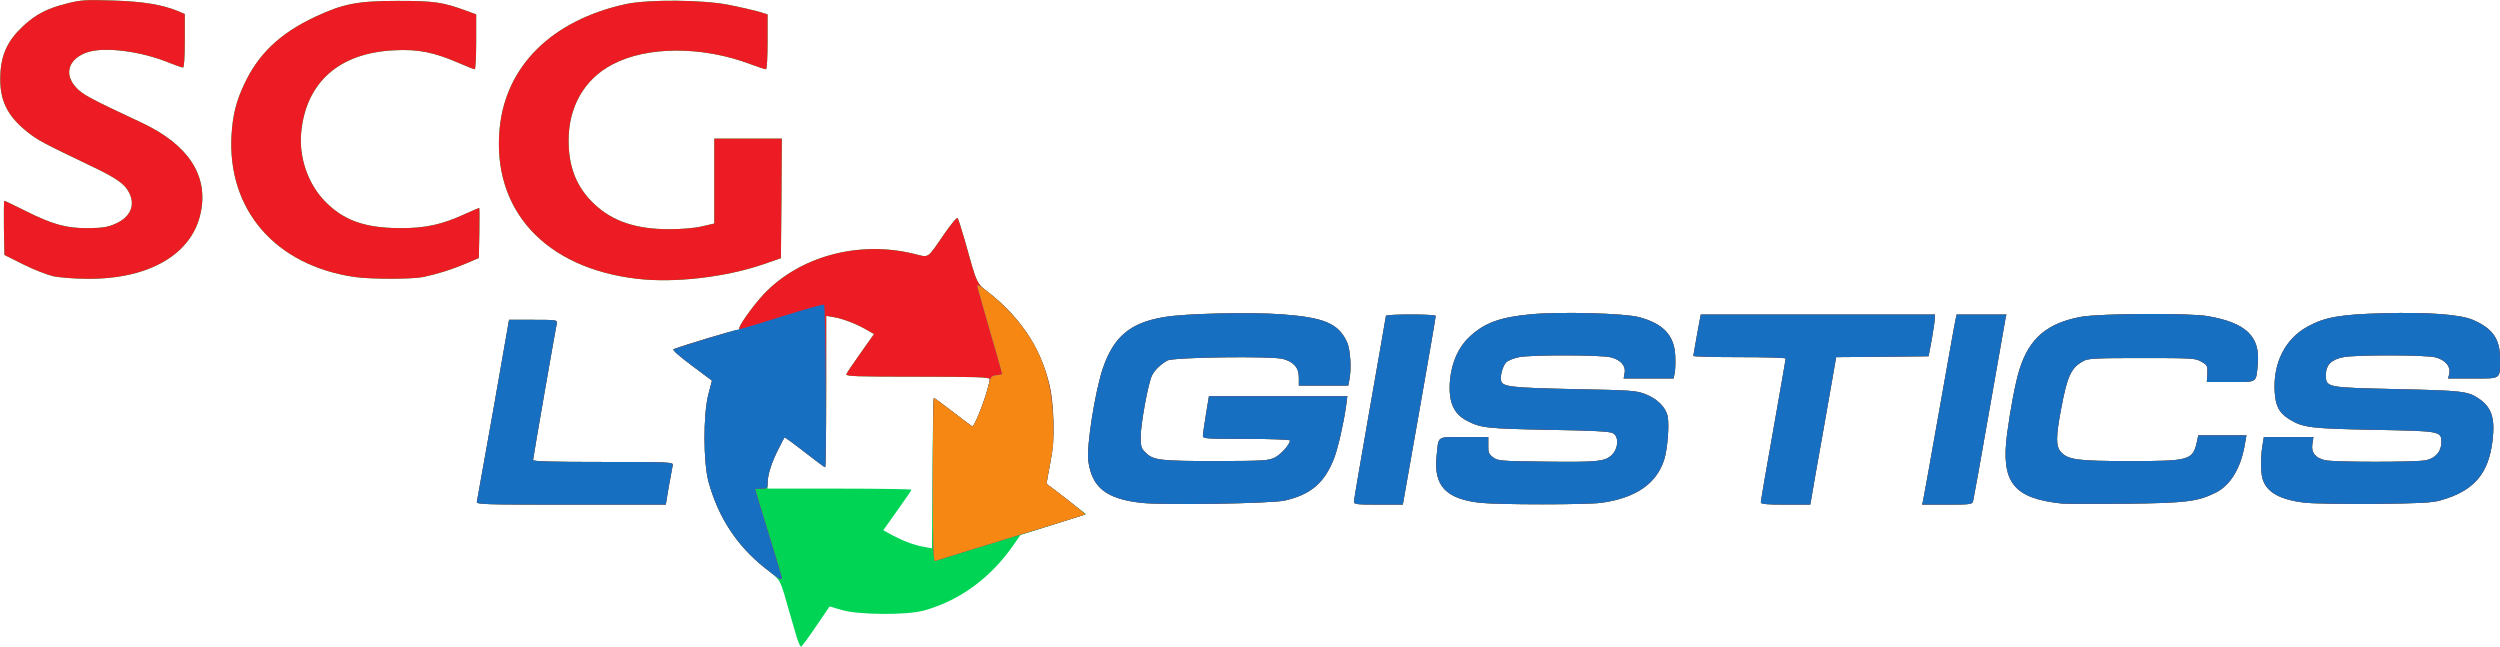 <!DOCTYPE svg PUBLIC "-//W3C//DTD SVG 20010904//EN" "http://www.w3.org/TR/2001/REC-SVG-20010904/DTD/svg10.dtd">
<svg version="1.0" xmlns="http://www.w3.org/2000/svg" width="1407px" height="364px" viewBox="0 0 14070 3640" preserveAspectRatio="xMidYMid meet">
<g id="layer101" fill="#00d455" stroke="none">
 <path d="M4486 3593 c-8 -27 -24 -82 -36 -123 -64 -224 -51 -199 -142 -271 -161 -126 -264 -284 -320 -486 -30 -109 -31 -380 -1 -494 l20 -77 -115 -86 c-71 -53 -110 -87 -101 -91 78 -29 339 -107 358 -107 13 0 18 -4 12 -7 -11 -7 73 -126 137 -195 203 -214 534 -303 844 -228 90 22 72 34 172 -111 38 -55 71 -95 75 -90 4 4 22 60 40 123 73 261 64 241 145 305 162 127 276 297 327 490 34 127 37 322 9 464 -12 62 -21 113 -19 115 2 1 53 40 113 86 l109 84 -54 17 c-30 10 -113 36 -185 59 l-131 41 -43 62 c-128 182 -301 308 -500 363 -97 27 -368 25 -463 -3 l-68 -20 -77 113 c-42 62 -80 114 -84 114 -3 0 -13 -21 -22 -47z m770 -1353 c3 0 52 36 109 80 57 44 105 80 108 80 16 0 97 -222 97 -267 0 -10 -81 -13 -406 -13 -344 0 -405 -2 -401 -14 3 -8 40 -62 81 -120 l75 -106 -42 -24 c-56 -33 -132 -62 -184 -71 l-43 -7 0 426 c0 234 -3 426 -6 426 -3 0 -56 -39 -116 -86 -60 -47 -111 -84 -113 -82 -2 2 -17 31 -34 65 -38 74 -61 146 -61 191 l0 32 405 0 c223 0 405 3 405 6 0 3 -36 56 -80 117 l-79 111 47 26 c63 34 129 59 183 68 l44 8 3 -423 c1 -233 5 -423 8 -423z"/>
 <path d="M2684 2823 c2 -10 44 -244 93 -520 l88 -503 137 0 c124 0 136 1 132 18 -8 36 -134 760 -134 771 0 8 105 11 396 11 372 0 395 1 390 18 -2 9 -12 63 -22 120 l-17 102 -534 0 c-504 0 -534 -1 -529 -17z"/>
 <path d="M6424 2830 c-198 -22 -279 -86 -299 -236 -11 -83 39 -397 83 -524 61 -176 153 -253 341 -285 116 -21 487 -29 666 -16 238 18 317 51 366 156 19 41 26 150 13 214 l-6 31 -139 0 -139 0 0 -45 c0 -56 -28 -88 -90 -105 -63 -17 -617 -10 -650 9 -36 20 -70 52 -86 83 -21 40 -64 272 -64 345 0 60 3 67 30 93 43 41 84 45 405 45 258 -1 283 -2 320 -20 35 -18 85 -74 85 -96 0 -5 -110 -9 -245 -9 -227 0 -245 -1 -245 -17 0 -10 8 -64 17 -120 l17 -103 389 0 390 0 -7 53 c-13 95 -46 241 -68 297 -54 138 -130 203 -277 237 -76 17 -683 27 -807 13z"/>
 <path d="M7620 2823 c0 -10 41 -247 90 -528 49 -280 90 -513 90 -517 0 -5 63 -8 140 -8 77 0 140 3 140 8 1 4 -41 244 -92 535 l-93 527 -137 0 c-125 0 -138 -2 -138 -17z"/>
 <path d="M8333 2830 c-194 -21 -265 -95 -248 -260 12 -121 -3 -110 154 -110 l137 0 0 46 c-1 40 3 50 27 68 27 20 42 21 280 24 307 4 350 0 389 -38 37 -37 40 -102 6 -122 -17 -10 -114 -15 -363 -19 -349 -7 -381 -10 -461 -52 -76 -40 -104 -110 -93 -231 10 -99 48 -183 109 -240 84 -79 173 -111 344 -127 165 -16 531 -6 611 16 134 36 196 101 203 211 2 35 1 79 -2 99 l-7 35 -141 0 -140 0 5 -29 c9 -41 -21 -76 -77 -90 -56 -14 -444 -15 -517 -1 -30 6 -62 19 -72 29 -19 19 -35 75 -29 103 7 35 54 40 409 48 325 6 352 8 405 29 66 26 114 74 124 126 9 52 -1 181 -20 242 -43 136 -162 217 -356 243 -86 11 -570 11 -677 0z"/>
 <path d="M9910 2827 c0 -7 31 -190 70 -407 38 -217 70 -398 70 -402 0 -5 -117 -8 -260 -8 -143 0 -260 -3 -260 -7 0 -3 10 -57 21 -120 l21 -113 659 0 659 0 -1 23 c0 12 -8 65 -17 117 l-18 95 -260 3 -260 2 -68 388 c-38 213 -71 399 -73 415 l-5 27 -139 0 c-106 0 -139 -3 -139 -13z"/>
 <path d="M10824 2813 c4 -16 44 -244 91 -508 47 -264 87 -492 91 -507 l6 -28 140 0 140 0 -6 28 c-3 15 -44 248 -91 517 -47 270 -88 498 -91 508 -5 15 -21 17 -145 17 l-141 0 6 -27z"/>
 <path d="M11605 2834 c-274 -29 -345 -119 -309 -393 18 -137 48 -296 71 -366 55 -172 155 -257 346 -292 104 -19 606 -22 711 -4 215 37 296 113 283 266 -10 112 1 105 -153 105 l-134 0 3 -47 c2 -43 0 -48 -33 -67 -33 -20 -49 -21 -335 -21 -260 0 -304 2 -330 17 -69 38 -90 82 -125 269 -30 158 -30 212 -1 243 41 44 94 51 386 51 341 0 356 -4 380 -112 l7 -33 135 0 136 0 -7 39 c-22 143 -82 243 -169 285 -100 49 -165 57 -507 61 -173 1 -333 1 -355 -1z"/>
 <path d="M12970 2829 c-141 -17 -216 -60 -237 -137 -10 -35 -10 -124 0 -184 l8 -48 140 0 139 0 -6 38 c-8 48 16 80 71 92 52 12 518 12 570 0 53 -12 85 -50 85 -100 0 -64 -2 -64 -380 -71 -354 -7 -399 -12 -475 -59 -58 -36 -78 -73 -83 -155 -10 -162 59 -299 187 -368 95 -52 184 -68 426 -74 254 -7 434 7 504 38 110 48 151 107 151 216 0 120 9 113 -152 113 l-140 0 7 -28 c8 -40 -23 -77 -79 -91 -56 -14 -443 -15 -517 -1 -68 13 -99 44 -99 100 0 71 1 71 402 80 363 8 399 12 458 53 73 49 93 111 78 236 -22 188 -106 285 -293 337 -49 14 -117 17 -375 20 -173 1 -349 -2 -390 -7z"/>
 <path d="M3586 1569 c-518 -60 -818 -387 -774 -846 34 -352 294 -609 710 -700 127 -27 435 -25 583 5 61 12 134 29 163 37 l52 16 0 154 c0 87 -4 155 -9 155 -5 0 -45 -13 -88 -29 -270 -102 -581 -102 -777 2 -157 82 -246 238 -246 427 0 152 46 265 143 357 104 99 236 143 424 143 68 0 142 -6 184 -16 l69 -16 0 -239 0 -239 190 0 190 0 -2 337 -3 336 -95 33 c-214 74 -504 108 -714 83z"/>
 <path d="M301 1555 c-35 -8 -112 -38 -170 -67 l-106 -53 -3 -152 c-1 -84 0 -153 2 -153 3 0 53 24 113 54 159 80 236 101 358 100 81 -1 110 -5 153 -24 86 -37 116 -105 78 -177 -25 -49 -71 -81 -216 -150 -267 -128 -296 -143 -353 -188 -118 -93 -161 -183 -155 -323 4 -115 42 -195 128 -275 71 -66 136 -100 249 -128 76 -19 104 -21 255 -16 171 5 280 23 371 61 l35 15 0 150 c0 96 -4 151 -10 151 -6 0 -38 -11 -73 -25 -162 -67 -367 -93 -465 -61 -106 36 -134 121 -65 197 37 41 76 62 373 201 259 122 373 295 330 503 -47 234 -288 376 -635 374 -72 0 -159 -7 -194 -14z"/>
 <path d="M1996 1559 c-446 -65 -717 -378 -693 -799 7 -113 26 -190 72 -287 80 -171 201 -285 398 -378 158 -74 240 -90 467 -90 204 0 253 7 388 57 l52 19 0 155 c0 85 -4 154 -8 154 -5 0 -45 -16 -91 -36 -139 -60 -228 -78 -361 -71 -310 14 -498 179 -525 463 -13 138 37 285 130 383 105 110 224 154 425 155 143 1 239 -20 368 -80 41 -18 77 -34 79 -34 2 0 2 63 1 141 l-3 141 -70 30 c-79 34 -165 61 -243 77 -61 13 -299 13 -386 0z"/>
 </g>
<g id="layer102" fill="#ed1c24" stroke="none">
 <path d="M4302 3194 c-156 -125 -259 -283 -314 -481 -30 -109 -31 -380 -1 -494 l20 -77 -115 -86 c-71 -53 -110 -87 -101 -91 78 -29 339 -107 358 -107 13 0 18 -4 12 -7 -11 -7 73 -126 137 -195 203 -214 534 -303 844 -228 90 22 72 34 172 -111 38 -55 71 -95 75 -90 4 4 22 60 40 123 73 261 64 241 145 305 162 127 276 297 327 490 34 127 37 322 9 464 -12 62 -21 113 -19 115 59 42 219 169 217 171 -2 1 -86 28 -188 59 -268 82 -643 198 -657 203 -10 4 -13 -91 -13 -456 0 -254 3 -461 6 -461 3 0 52 36 109 80 57 44 105 80 108 80 16 0 97 -222 97 -267 0 -10 -81 -13 -406 -13 -344 0 -405 -2 -401 -14 3 -8 40 -62 81 -120 l75 -106 -42 -24 c-56 -33 -132 -62 -184 -71 l-43 -7 0 426 c0 234 -3 426 -6 426 -3 0 -56 -39 -116 -86 -60 -47 -111 -84 -113 -82 -2 2 -17 31 -34 65 -38 74 -61 146 -61 191 0 30 -2 32 -35 32 -19 0 -35 2 -35 4 0 3 34 113 75 247 41 133 75 246 75 250 0 18 -18 7 -98 -57z"/>
 <path d="M2684 2823 c2 -10 44 -244 93 -520 l88 -503 137 0 c124 0 136 1 132 18 -8 36 -134 760 -134 771 0 8 105 11 396 11 372 0 395 1 390 18 -2 9 -12 63 -22 120 l-17 102 -534 0 c-504 0 -534 -1 -529 -17z"/>
 <path d="M6424 2830 c-198 -22 -279 -86 -299 -236 -11 -83 39 -397 83 -524 61 -176 153 -253 341 -285 116 -21 487 -29 666 -16 238 18 317 51 366 156 19 41 26 150 13 214 l-6 31 -139 0 -139 0 0 -45 c0 -56 -28 -88 -90 -105 -63 -17 -617 -10 -650 9 -36 20 -70 52 -86 83 -21 40 -64 272 -64 345 0 60 3 67 30 93 43 41 84 45 405 45 258 -1 283 -2 320 -20 35 -18 85 -74 85 -96 0 -5 -110 -9 -245 -9 -227 0 -245 -1 -245 -17 0 -10 8 -64 17 -120 l17 -103 389 0 390 0 -7 53 c-13 95 -46 241 -68 297 -54 138 -130 203 -277 237 -76 17 -683 27 -807 13z"/>
 <path d="M7620 2823 c0 -10 41 -247 90 -528 49 -280 90 -513 90 -517 0 -5 63 -8 140 -8 77 0 140 3 140 8 1 4 -41 244 -92 535 l-93 527 -137 0 c-125 0 -138 -2 -138 -17z"/>
 <path d="M8333 2830 c-194 -21 -265 -95 -248 -260 12 -121 -3 -110 154 -110 l137 0 0 46 c-1 40 3 50 27 68 27 20 42 21 280 24 307 4 350 0 389 -38 37 -37 40 -102 6 -122 -17 -10 -114 -15 -363 -19 -349 -7 -381 -10 -461 -52 -76 -40 -104 -110 -93 -231 10 -99 48 -183 109 -240 84 -79 173 -111 344 -127 165 -16 531 -6 611 16 134 36 196 101 203 211 2 35 1 79 -2 99 l-7 35 -141 0 -140 0 5 -29 c9 -41 -21 -76 -77 -90 -56 -14 -444 -15 -517 -1 -30 6 -62 19 -72 29 -19 19 -35 75 -29 103 7 35 54 40 409 48 325 6 352 8 405 29 66 26 114 74 124 126 9 52 -1 181 -20 242 -43 136 -162 217 -356 243 -86 11 -570 11 -677 0z"/>
 <path d="M9910 2827 c0 -7 31 -190 70 -407 38 -217 70 -398 70 -402 0 -5 -117 -8 -260 -8 -143 0 -260 -3 -260 -7 0 -3 10 -57 21 -120 l21 -113 659 0 659 0 -1 23 c0 12 -8 65 -17 117 l-18 95 -260 3 -260 2 -68 388 c-38 213 -71 399 -73 415 l-5 27 -139 0 c-106 0 -139 -3 -139 -13z"/>
 <path d="M10824 2813 c4 -16 44 -244 91 -508 47 -264 87 -492 91 -507 l6 -28 140 0 140 0 -6 28 c-3 15 -44 248 -91 517 -47 270 -88 498 -91 508 -5 15 -21 17 -145 17 l-141 0 6 -27z"/>
 <path d="M11605 2834 c-274 -29 -345 -119 -309 -393 18 -137 48 -296 71 -366 55 -172 155 -257 346 -292 104 -19 606 -22 711 -4 215 37 296 113 283 266 -10 112 1 105 -153 105 l-134 0 3 -47 c2 -43 0 -48 -33 -67 -33 -20 -49 -21 -335 -21 -260 0 -304 2 -330 17 -69 38 -90 82 -125 269 -30 158 -30 212 -1 243 41 44 94 51 386 51 341 0 356 -4 380 -112 l7 -33 135 0 136 0 -7 39 c-22 143 -82 243 -169 285 -100 49 -165 57 -507 61 -173 1 -333 1 -355 -1z"/>
 <path d="M12970 2829 c-141 -17 -216 -60 -237 -137 -10 -35 -10 -124 0 -184 l8 -48 140 0 139 0 -6 38 c-8 48 16 80 71 92 52 12 518 12 570 0 53 -12 85 -50 85 -100 0 -64 -2 -64 -380 -71 -354 -7 -399 -12 -475 -59 -58 -36 -78 -73 -83 -155 -10 -162 59 -299 187 -368 95 -52 184 -68 426 -74 254 -7 434 7 504 38 110 48 151 107 151 216 0 120 9 113 -152 113 l-140 0 7 -28 c8 -40 -23 -77 -79 -91 -56 -14 -443 -15 -517 -1 -68 13 -99 44 -99 100 0 71 1 71 402 80 363 8 399 12 458 53 73 49 93 111 78 236 -22 188 -106 285 -293 337 -49 14 -117 17 -375 20 -173 1 -349 -2 -390 -7z"/>
 <path d="M3586 1569 c-518 -60 -818 -387 -774 -846 34 -352 294 -609 710 -700 127 -27 435 -25 583 5 61 12 134 29 163 37 l52 16 0 154 c0 87 -4 155 -9 155 -5 0 -45 -13 -88 -29 -270 -102 -581 -102 -777 2 -157 82 -246 238 -246 427 0 152 46 265 143 357 104 99 236 143 424 143 68 0 142 -6 184 -16 l69 -16 0 -239 0 -239 190 0 190 0 -2 337 -3 336 -95 33 c-214 74 -504 108 -714 83z"/>
 <path d="M301 1555 c-35 -8 -112 -38 -170 -67 l-106 -53 -3 -152 c-1 -84 0 -153 2 -153 3 0 53 24 113 54 159 80 236 101 358 100 81 -1 110 -5 153 -24 86 -37 116 -105 78 -177 -25 -49 -71 -81 -216 -150 -267 -128 -296 -143 -353 -188 -118 -93 -161 -183 -155 -323 4 -115 42 -195 128 -275 71 -66 136 -100 249 -128 76 -19 104 -21 255 -16 171 5 280 23 371 61 l35 15 0 150 c0 96 -4 151 -10 151 -6 0 -38 -11 -73 -25 -162 -67 -367 -93 -465 -61 -106 36 -134 121 -65 197 37 41 76 62 373 201 259 122 373 295 330 503 -47 234 -288 376 -635 374 -72 0 -159 -7 -194 -14z"/>
 <path d="M1996 1559 c-446 -65 -717 -378 -693 -799 7 -113 26 -190 72 -287 80 -171 201 -285 398 -378 158 -74 240 -90 467 -90 204 0 253 7 388 57 l52 19 0 155 c0 85 -4 154 -8 154 -5 0 -45 -16 -91 -36 -139 -60 -228 -78 -361 -71 -310 14 -498 179 -525 463 -13 138 37 285 130 383 105 110 224 154 425 155 143 1 239 -20 368 -80 41 -18 77 -34 79 -34 2 0 2 63 1 141 l-3 141 -70 30 c-79 34 -165 61 -243 77 -61 13 -299 13 -386 0z"/>
 </g>
<g id="layer103" fill="#176fc1" stroke="none">
 <path d="M4302 3194 c-156 -125 -259 -283 -314 -481 -30 -109 -31 -380 -1 -494 l20 -77 -115 -86 c-71 -53 -110 -87 -101 -91 59 -21 338 -106 358 -109 14 -2 129 -36 254 -76 126 -39 231 -69 235 -65 9 9 15 915 6 915 -3 0 -56 -39 -116 -86 -60 -47 -111 -84 -113 -82 -2 2 -17 31 -34 65 -38 74 -61 146 -61 191 0 30 -2 32 -35 32 -19 0 -35 2 -35 4 0 3 34 113 75 247 41 133 75 246 75 250 0 18 -18 7 -98 -57z"/>
 <path d="M5250 2701 c0 -254 3 -461 6 -461 3 0 52 36 109 80 57 44 105 80 108 80 10 0 69 -144 85 -211 18 -71 19 -74 50 -77 18 -2 32 -5 32 -8 0 -3 -31 -114 -70 -246 -38 -133 -70 -245 -70 -250 0 -16 91 55 163 127 175 175 254 364 264 626 5 115 2 154 -17 248 -12 62 -21 113 -19 115 59 42 219 169 217 171 -2 1 -86 28 -188 59 -268 82 -643 198 -657 203 -10 4 -13 -91 -13 -456z"/>
 <path d="M2684 2823 c2 -10 44 -244 93 -520 l88 -503 137 0 c124 0 136 1 132 18 -8 36 -134 760 -134 771 0 8 105 11 396 11 372 0 395 1 390 18 -2 9 -12 63 -22 120 l-17 102 -534 0 c-504 0 -534 -1 -529 -17z"/>
 <path d="M6424 2830 c-198 -22 -279 -86 -299 -236 -11 -83 39 -397 83 -524 61 -176 153 -253 341 -285 116 -21 487 -29 666 -16 238 18 317 51 366 156 19 41 26 150 13 214 l-6 31 -139 0 -139 0 0 -45 c0 -56 -28 -88 -90 -105 -63 -17 -617 -10 -650 9 -36 20 -70 52 -86 83 -21 40 -64 272 -64 345 0 60 3 67 30 93 43 41 84 45 405 45 258 -1 283 -2 320 -20 35 -18 85 -74 85 -96 0 -5 -110 -9 -245 -9 -227 0 -245 -1 -245 -17 0 -10 8 -64 17 -120 l17 -103 389 0 390 0 -7 53 c-13 95 -46 241 -68 297 -54 138 -130 203 -277 237 -76 17 -683 27 -807 13z"/>
 <path d="M7620 2823 c0 -10 41 -247 90 -528 49 -280 90 -513 90 -517 0 -5 63 -8 140 -8 77 0 140 3 140 8 1 4 -41 244 -92 535 l-93 527 -137 0 c-125 0 -138 -2 -138 -17z"/>
 <path d="M8333 2830 c-194 -21 -265 -95 -248 -260 12 -121 -3 -110 154 -110 l137 0 0 46 c-1 40 3 50 27 68 27 20 42 21 280 24 307 4 350 0 389 -38 37 -37 40 -102 6 -122 -17 -10 -114 -15 -363 -19 -349 -7 -381 -10 -461 -52 -76 -40 -104 -110 -93 -231 10 -99 48 -183 109 -240 84 -79 173 -111 344 -127 165 -16 531 -6 611 16 134 36 196 101 203 211 2 35 1 79 -2 99 l-7 35 -141 0 -140 0 5 -29 c9 -41 -21 -76 -77 -90 -56 -14 -444 -15 -517 -1 -30 6 -62 19 -72 29 -19 19 -35 75 -29 103 7 35 54 40 409 48 325 6 352 8 405 29 66 26 114 74 124 126 9 52 -1 181 -20 242 -43 136 -162 217 -356 243 -86 11 -570 11 -677 0z"/>
 <path d="M9910 2827 c0 -7 31 -190 70 -407 38 -217 70 -398 70 -402 0 -5 -117 -8 -260 -8 -143 0 -260 -3 -260 -7 0 -3 10 -57 21 -120 l21 -113 659 0 659 0 -1 23 c0 12 -8 65 -17 117 l-18 95 -260 3 -260 2 -68 388 c-38 213 -71 399 -73 415 l-5 27 -139 0 c-106 0 -139 -3 -139 -13z"/>
 <path d="M10824 2813 c4 -16 44 -244 91 -508 47 -264 87 -492 91 -507 l6 -28 140 0 140 0 -6 28 c-3 15 -44 248 -91 517 -47 270 -88 498 -91 508 -5 15 -21 17 -145 17 l-141 0 6 -27z"/>
 <path d="M11605 2834 c-274 -29 -345 -119 -309 -393 18 -137 48 -296 71 -366 55 -172 155 -257 346 -292 104 -19 606 -22 711 -4 215 37 296 113 283 266 -10 112 1 105 -153 105 l-134 0 3 -47 c2 -43 0 -48 -33 -67 -33 -20 -49 -21 -335 -21 -260 0 -304 2 -330 17 -69 38 -90 82 -125 269 -30 158 -30 212 -1 243 41 44 94 51 386 51 341 0 356 -4 380 -112 l7 -33 135 0 136 0 -7 39 c-22 143 -82 243 -169 285 -100 49 -165 57 -507 61 -173 1 -333 1 -355 -1z"/>
 <path d="M12970 2829 c-141 -17 -216 -60 -237 -137 -10 -35 -10 -124 0 -184 l8 -48 140 0 139 0 -6 38 c-8 48 16 80 71 92 52 12 518 12 570 0 53 -12 85 -50 85 -100 0 -64 -2 -64 -380 -71 -354 -7 -399 -12 -475 -59 -58 -36 -78 -73 -83 -155 -10 -162 59 -299 187 -368 95 -52 184 -68 426 -74 254 -7 434 7 504 38 110 48 151 107 151 216 0 120 9 113 -152 113 l-140 0 7 -28 c8 -40 -23 -77 -79 -91 -56 -14 -443 -15 -517 -1 -68 13 -99 44 -99 100 0 71 1 71 402 80 363 8 399 12 458 53 73 49 93 111 78 236 -22 188 -106 285 -293 337 -49 14 -117 17 -375 20 -173 1 -349 -2 -390 -7z"/>
 </g>
<g id="layer104" fill="#f68712" stroke="none">
 <path d="M5250 2701 c0 -254 3 -461 6 -461 3 0 52 36 109 80 57 44 105 80 108 80 10 0 69 -144 85 -211 18 -71 19 -74 50 -77 18 -2 32 -5 32 -8 0 -3 -31 -114 -70 -246 -38 -133 -70 -245 -70 -250 0 -16 91 55 163 127 175 175 254 364 264 626 5 115 2 154 -17 248 -12 62 -21 113 -19 115 59 42 219 169 217 171 -2 1 -86 28 -188 59 -268 82 -643 198 -657 203 -10 4 -13 -91 -13 -456z"/>
 </g>

</svg>
